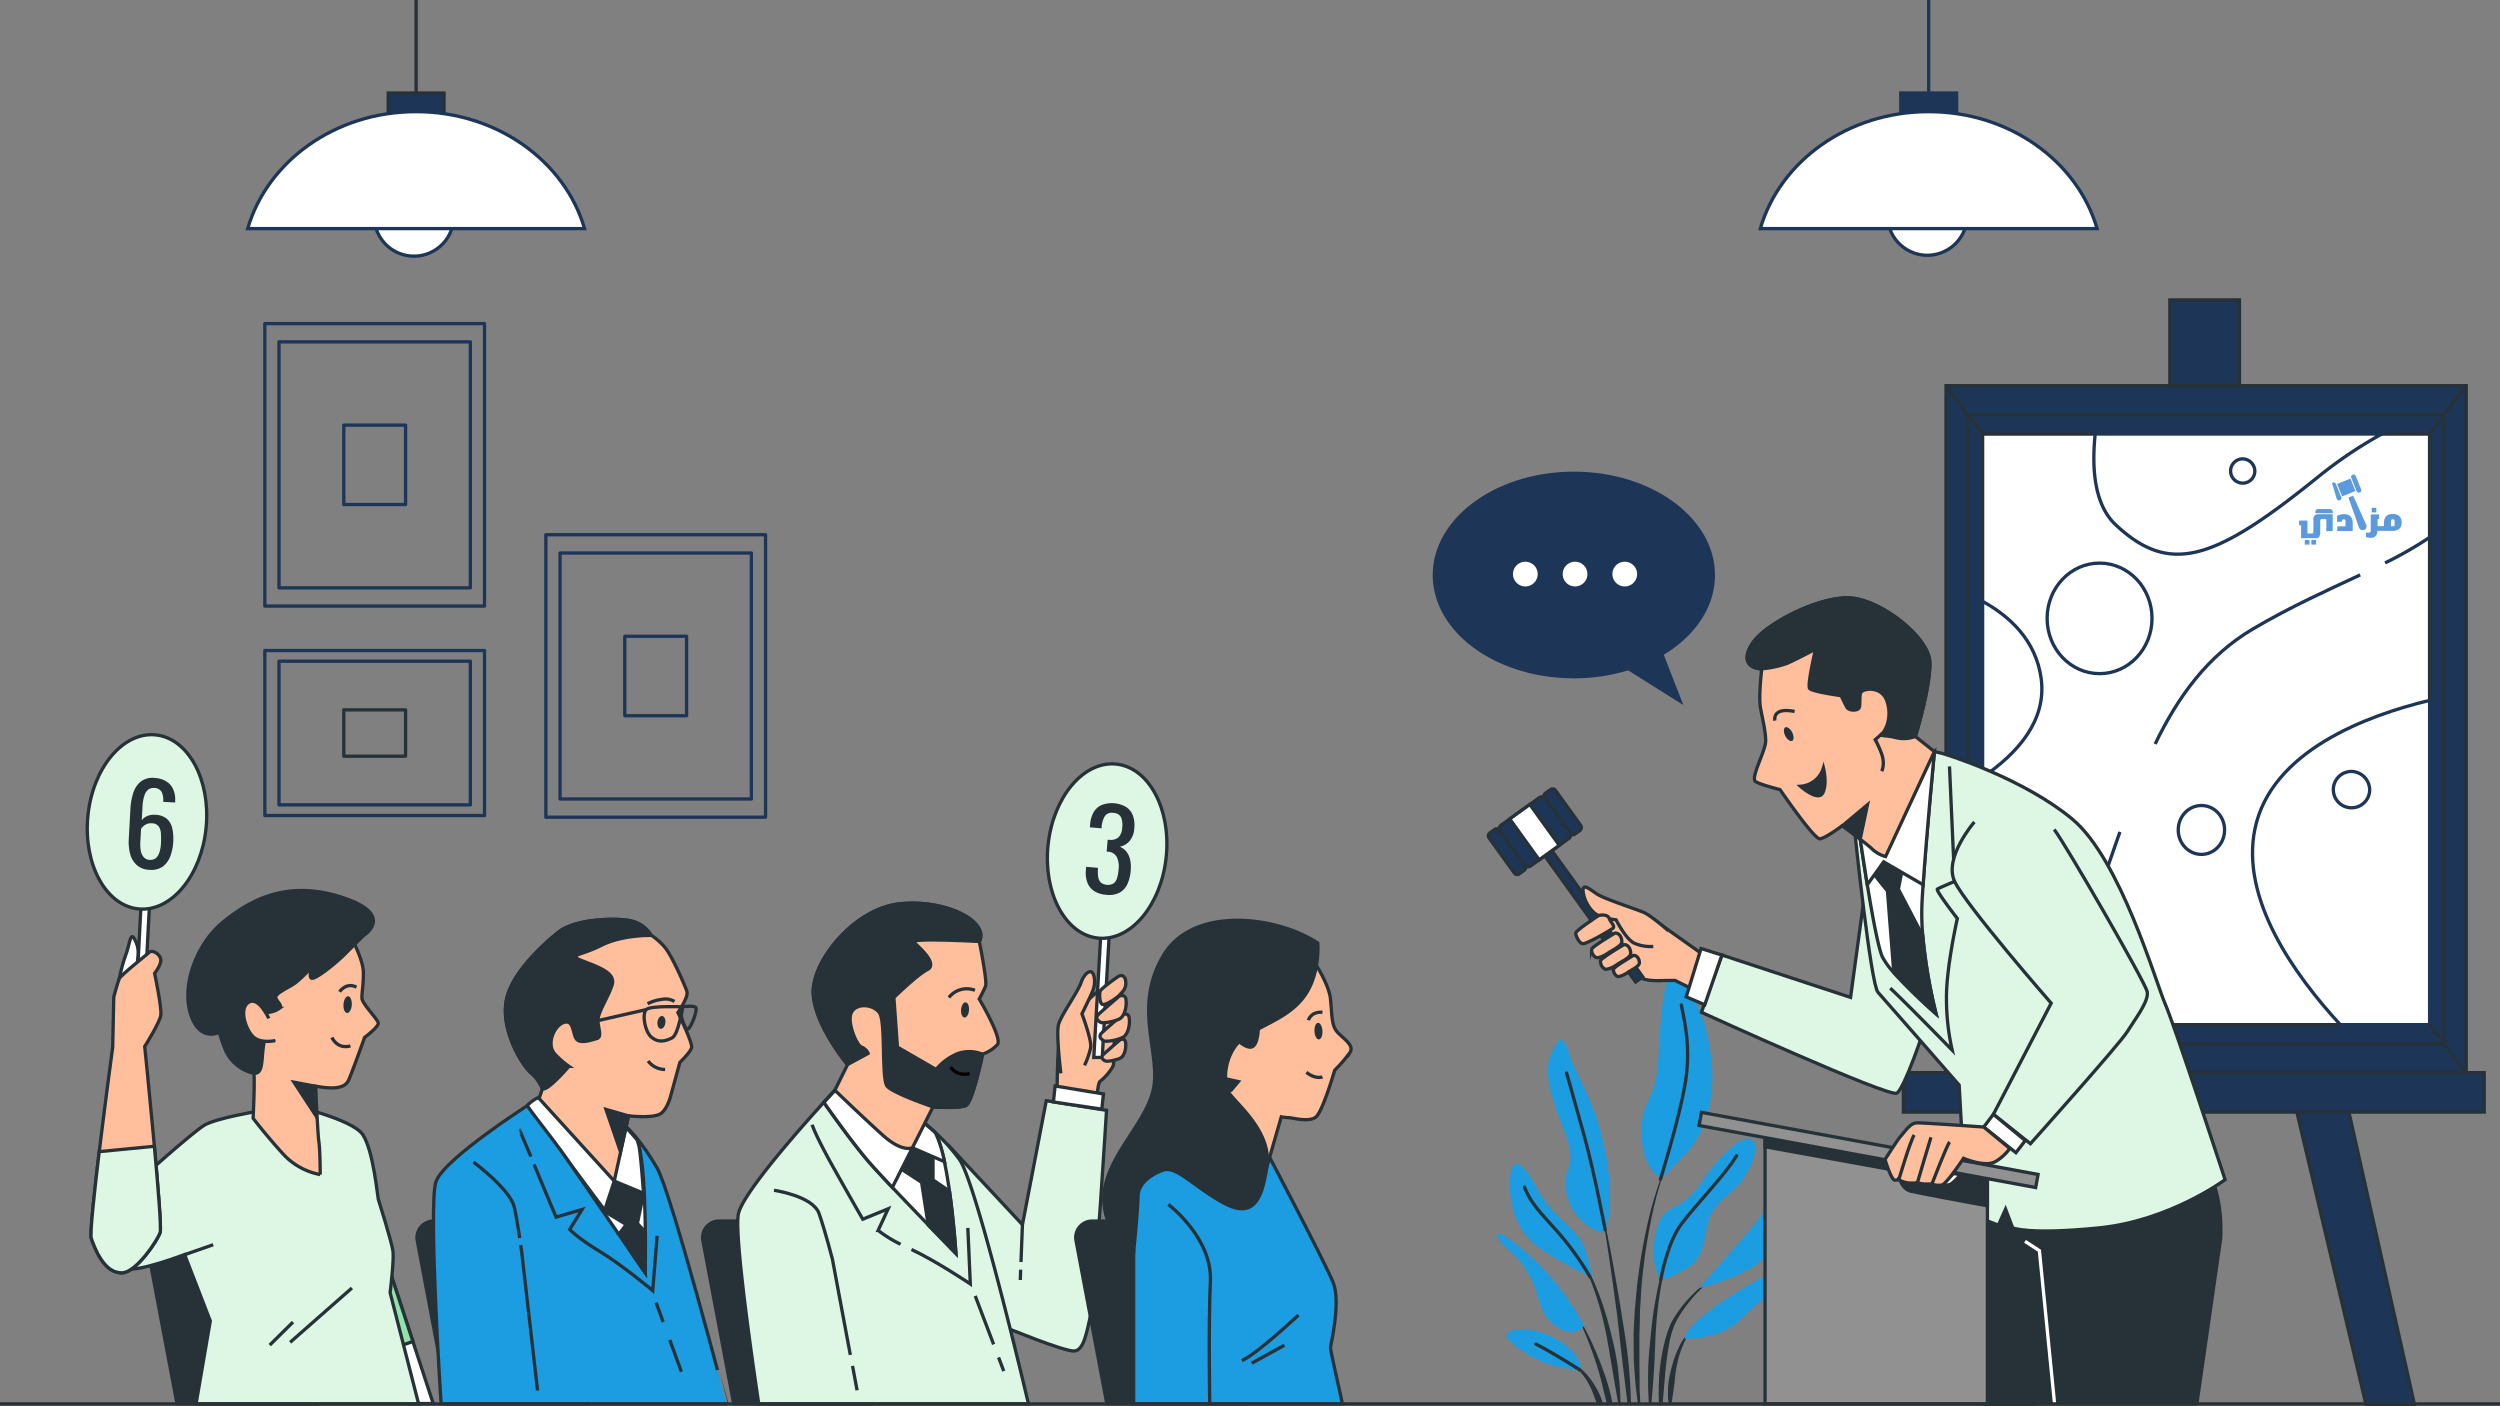 <svg xmlns="http://www.w3.org/2000/svg" viewBox="0 0 750.8 422.34"><rect x="0" y="0" width="750.8" height="422.34" fill="#808080" stroke="none"/><defs><style>.cls-1,.cls-12,.cls-9{fill:#1d3557;}.cls-1,.cls-14,.cls-15,.cls-16,.cls-17,.cls-18,.cls-2,.cls-21,.cls-4,.cls-5,.cls-7{stroke:#263238;}.cls-1,.cls-14,.cls-15,.cls-16,.cls-17,.cls-18,.cls-19,.cls-2,.cls-20,.cls-21,.cls-3,.cls-4,.cls-5,.cls-8,.cls-9{stroke-miterlimit:10;}.cls-13,.cls-2,.cls-3{fill:#fff;}.cls-3,.cls-6,.cls-8,.cls-9{stroke:#1d3557;}.cls-19,.cls-20,.cls-4,.cls-6,.cls-7,.cls-8{fill:none;}.cls-5{fill:#d4d4d4;}.cls-6,.cls-7{stroke-linecap:round;stroke-linejoin:round;}.cls-10,.cls-14{fill:#263238;}.cls-11,.cls-18{fill:#1c9ce1;}.cls-15{fill:#92e3a9;}.cls-16{fill:#def7e5;}.cls-17{fill:#ffbf9d;}.cls-19{stroke:#000;}.cls-20{stroke:#fff;}.cls-21{fill:#919191;}.cls-22{fill:#5b9add;}</style></defs><g id="Line"><rect class="cls-1" x="584.43" y="115.83" width="156.22" height="206.42"/><rect class="cls-1" x="591.04" y="124.57" width="142.99" height="188.94"/><rect class="cls-2" x="595.42" y="130.36" width="134.23" height="177.37"/><path class="cls-3" d="M633,289.13c-3.37,9.59-6.6,19.28-10.35,28.46C612.52,342.34,600,346.47,594.49,347a10.77,10.77,0,0,1-2.73,0" transform="translate(3.66 -39.29)"/><path class="cls-3" d="M705.15,211.94c-9.85,4.63-20.88,9.54-32.24,16.25-13.66,8.07-22.52,20.42-29.34,34.54" transform="translate(3.66 -39.29)"/><path class="cls-3" d="M726,200.67a111.67,111.67,0,0,1-13.37,7.67" transform="translate(3.66 -39.29)"/><path class="cls-3" d="M625.57,169.64c-1.13,10.8-.12,21.37,6.15,27.25,16.35,15.33,29.68,10.86,61.17-14.68a131.52,131.52,0,0,1,18.73-12.57Z" transform="translate(3.66 -39.29)"/><path class="cls-3" d="M591.76,219.9c8.17,4.49,15.94,11.66,17.56,23,1.81,12.78-7.12,22.68-17.56,29.78Z" transform="translate(3.66 -39.29)"/><path class="cls-3" d="M726,249.63c-18.65,4.47-47.6,15.1-52.46,38.59-4.4,21.21,12,44,25.63,58.8H726Z" transform="translate(3.66 -39.29)"/><ellipse class="cls-3" cx="630.54" cy="185.71" rx="15.75" ry="16.6"/><ellipse class="cls-3" cx="661.13" cy="249.25" rx="6.96" ry="7.34"/><path class="cls-3" d="M708,276.72a5.46,5.46,0,1,1-5.45-5.75A5.6,5.6,0,0,1,708,276.72Z" transform="translate(3.66 -39.29)"/><ellipse class="cls-2" cx="610.86" cy="262.02" rx="3.94" ry="4.15"/><path class="cls-3" d="M673.51,180.93a3.64,3.64,0,1,1-3.63-3.83A3.73,3.73,0,0,1,673.51,180.93Z" transform="translate(3.66 -39.29)"/><line class="cls-4" x1="584.43" y1="115.83" x2="595.42" y2="130.36"/><line class="cls-4" x1="740.64" y1="115.83" x2="729.65" y2="130.36"/><line class="cls-4" x1="729.65" y1="307.73" x2="740.64" y2="322.26"/><line class="cls-4" x1="584.43" y1="322.26" x2="595.42" y2="307.73"/><polygon class="cls-5" points="610.97 421.84 632.36 331.28 616.82 330.74 596.41 421.84 610.97 421.84"/><polygon class="cls-1" points="725.11 421.84 704.7 330.74 689.16 331.28 710.56 421.84 725.11 421.84"/><rect class="cls-1" x="571.63" y="322.14" width="174.43" height="11.84"/><rect class="cls-1" x="651.65" y="90.07" width="20.9" height="25.72"/><rect class="cls-6" x="79.53" y="97.19" width="65.98" height="84.83"/><rect class="cls-6" x="83.79" y="102.67" width="57.46" height="73.87"/><rect class="cls-6" x="103.25" y="127.68" width="18.55" height="23.85"/><rect class="cls-6" x="163.93" y="160.6" width="65.98" height="84.83"/><rect class="cls-6" x="168.19" y="166.08" width="57.46" height="73.87"/><rect class="cls-6" x="187.64" y="191.09" width="18.55" height="23.85"/><rect class="cls-6" x="79.53" y="195.37" width="65.98" height="49.55"/><rect class="cls-6" x="83.79" y="198.57" width="57.46" height="43.15"/><rect class="cls-7" x="103.25" y="213.18" width="18.55" height="13.93"/><line class="cls-8" x1="579.22" y1="33.53" x2="579.22"/><rect class="cls-9" x="570.84" y="27.94" width="16.76" height="7.98"/><circle class="cls-3" cx="575.16" cy="103.95" r="11.97" transform="translate(-4.29 104.61) rotate(-14.16)"/><path class="cls-3" d="M626.14,107.94c-5.89-20.21-26.3-35.12-50.58-35.12S530.86,87.73,525,107.94Z" transform="translate(3.66 -39.29)"/><line class="cls-4" x1="124.97" y1="33.53" x2="124.97"/><rect class="cls-1" x="116.59" y="27.94" width="16.76" height="7.98"/><circle class="cls-3" cx="120.91" cy="103.95" r="11.97" transform="matrix(0.82, -0.57, 0.57, 0.82, -34.07, 48.66)"/><path class="cls-3" d="M171.89,107.94c-5.88-20.21-26.3-35.12-50.58-35.12s-44.7,14.91-50.58,35.12Z" transform="translate(3.66 -39.29)"/><path class="cls-10" d="M487,447.63c0,.81.1,1.62.15,2.44.12,1.62.22,3.24.37,4.86.19,2,.46,4,.74,6h.65c0-.4,0-.8,0-1.2-.05-1.61-.19-3.22-.17-4.84s0-3.23-.05-4.85l0-2.41,0-2.42,0-4.84.13-4.83.05-2.42c0-.81.09-1.61.13-2.42l.3-4.83A171.92,171.92,0,0,1,492,406.68,111.51,111.51,0,0,1,497.25,388h0a.07.07,0,0,0,0-.1.08.08,0,0,0-.11,0,112.26,112.26,0,0,0-5.92,18.53,173.29,173.29,0,0,0-3.26,19.22l-.46,4.86c-.07.81-.16,1.62-.22,2.43l-.13,2.43c-.07,1.63-.17,3.25-.22,4.88l.05,4.88Z" transform="translate(3.66 -39.29)"/><path class="cls-10" d="M492.26,460.9c.33-3.31.56-6.62.79-9.93.3-4.22.34-8.46.62-12.68a111,111,0,0,1,1.51-12.58,114.19,114.19,0,0,1,2.76-12.39.09.09,0,0,0-.05-.11.1.1,0,0,0-.11.06,112.41,112.41,0,0,0-5.47,24.9c-.43,4.23-.91,8.47-1,12.73-.06,3.33,0,6.67.22,10Z" transform="translate(3.66 -39.29)"/><path class="cls-10" d="M495.65,460.9l.61-7a107,107,0,0,1,1.56-12.15c.11-.5.25-1,.38-1.47a13.69,13.69,0,0,1,.43-1.46l.5-1.42.65-1.35a36.72,36.72,0,0,1,3.35-5.1,42.62,42.62,0,0,1,8.81-8.57h0a.08.08,0,0,0-.09-.14,43,43,0,0,0-9.38,8.17,37.85,37.85,0,0,0-3.66,5.1l-.76,1.42-.59,1.48a13.24,13.24,0,0,0-.51,1.5c-.15.5-.32,1-.46,1.51a60.48,60.48,0,0,0-1.94,12.36c-.09,2.4-.09,4.79,0,7.17Z" transform="translate(3.66 -39.29)"/><path class="cls-10" d="M497.49,460.9h.83c.08-.48.16-1,.22-1.44.17-1.09.34-2.16.47-3.24s.3-2.15.39-3.23.22-2.16.46-3.22a28.67,28.67,0,0,1,1.83-6.22,13.72,13.72,0,0,1,3.58-5.35h0a.09.09,0,0,0,0-.11.08.08,0,0,0-.12,0,13.57,13.57,0,0,0-4.26,5.12,29.66,29.66,0,0,0-2.39,6.28c-.17.54-.3,1.08-.42,1.63l-.39,1.64a28.57,28.57,0,0,0-.41,3.33c0,1.12-.05,2.23,0,3.35C497.38,459.91,497.43,460.41,497.49,460.9Z" transform="translate(3.66 -39.29)"/><path class="cls-10" d="M482,434.29c.66,5.43,1.19,10.88,1.87,16.3l1.26,10.31h1c0-.75,0-1.51-.05-2.27-.05-2.75-.29-5.48-.49-8.22-.47-5.48-1.37-10.9-2.22-16.31s-1.8-10.82-2.79-16.21-2.1-10.76-3.26-16.11a.09.09,0,0,0-.17,0c.94,5.4,1.79,10.81,2.59,16.22S481.26,428.86,482,434.29Z" transform="translate(3.66 -39.29)"/><path class="cls-10" d="M472,419.4c.48,1,1,1.93,1.39,2.94l.64,1.49.57,1.52a88.34,88.34,0,0,1,3.65,12.45c.5,2.11.83,4.25,1.24,6.38l.51,3.2c.19,1.07.41,2.13.56,3.2.35,2.14.74,4.28,1.11,6.42.2,1.3.44,2.6.68,3.9H483c0-1.34-.06-2.69-.13-4-.13-2.18-.39-4.35-.62-6.53s-.69-4.32-1.1-6.47l-.77-3.2c-.25-1.06-.49-2.13-.8-3.18A89.72,89.72,0,0,0,475.37,425l-.65-1.51-.73-1.47c-.47-1-1-1.94-1.56-2.89a24,24,0,0,0-3.95-5.24.08.08,0,0,0-.12.12h0A23.72,23.72,0,0,1,472,419.4Z" transform="translate(3.66 -39.29)"/><path class="cls-10" d="M476.41,451c.85,2.89,1.46,5.82,2.23,8.72.11.38.21.77.31,1.15h1.62c-.08-.51-.16-1-.26-1.53a56.88,56.88,0,0,0-2.61-8.76c-1-2.87-2.18-5.69-3.46-8.44a75.29,75.29,0,0,0-4.36-8,.1.1,0,0,0-.12,0,.09.09,0,0,0,0,.12,73.39,73.39,0,0,1,3.72,8.24C474.56,445.31,475.57,448.15,476.41,451Z" transform="translate(3.66 -39.29)"/><path class="cls-10" d="M466.79,448.1a12.63,12.63,0,0,1,4.2,3.26,20,20,0,0,1,2.92,4.43c.83,1.57,1.26,3.31,2,4.93a1.34,1.34,0,0,0,.07.18h1.71c-.05-.24-.1-.48-.16-.73a20,20,0,0,0-2.41-5.05,21.12,21.12,0,0,0-3.51-4.36,16.48,16.48,0,0,0-2.23-1.68,9,9,0,0,0-2.53-1.14.1.1,0,0,0-.1,0,.09.09,0,0,0,0,.12Z" transform="translate(3.66 -39.29)"/><path class="cls-11" d="M477.85,409.61a15.57,15.57,0,0,1-11-11.73c-2.07-9.66,4.6-5.52-1.38-20.69s-4.6-18.63-2.53-23,3.22-3,5.06,2.76,8.51,14.72,11,31.51S477.85,409.61,477.85,409.61Z" transform="translate(3.66 -39.29)"/><path class="cls-11" d="M495.56,393.28s-6-2.07-6.21-13.33,4.37-9,5.06-23S496,333,498.55,332.8s9.2,6.9,11.5,22.54-3,26-7.59,30.59S495.56,393.28,495.56,393.28Z" transform="translate(3.66 -39.29)"/><path class="cls-11" d="M474.64,423.18s-1.38-8.28-4.14-12.19-8.74-7.36-12.65-14.95-8.28-11.26-8.05-.46,5.06,16.33,11,20S474.64,423.18,474.64,423.18Z" transform="translate(3.66 -39.29)"/><path class="cls-11" d="M472.11,437.44s-5.52-10.58-13.57-18.4-14.49-11.73-12.19-7.82,5.06,3.68,9,10.58,2.76,12,8.28,15.87S472.11,437.44,472.11,437.44Z" transform="translate(3.66 -39.29)"/><path class="cls-11" d="M471.42,451c-.23-.69-.46-5.75-8.28-9.89s-15.18-2.53-14.26-.46,5.75,5.52,10.58,7.59S471.42,451,471.42,451Z" transform="translate(3.66 -39.29)"/><path class="cls-11" d="M495.1,423.64s-3.45-4.37-1.61-13.57,6-6.9,10.58-11.73,3.68-5.52,8.28-10.57,8.74-7.82,10.58-5.75-.92,8.5-3.68,12.18-7.13,5.52-9.2,10.12-1.15,12-6.44,15.41S495.1,423.64,495.1,423.64Z" transform="translate(3.66 -39.29)"/><path class="cls-11" d="M506.6,426.17s8.28-9.43,14.26-16.33,8.28-12.19,8.51-7.59,2.07,8.28-2.76,14.26S506.6,426.17,506.6,426.17Z" transform="translate(3.66 -39.29)"/><path class="cls-11" d="M502.23,441.35s-.23-3.68,12.88-12.19,18.63-10.12,17.25-6.67-7.13,6.9-13.34,13.11S502.23,441.35,502.23,441.35Z" transform="translate(3.66 -39.29)"/><path class="cls-7" d="M478.4,408.63s-3.07-16.5-6.29-28.22-5.29-18.86-5.29-18.86" transform="translate(3.66 -39.29)"/><path class="cls-7" d="M495,393.46s5.59-17.88,7.43-28.69-.23-18.86-1.15-23.69" transform="translate(3.66 -39.29)"/><path class="cls-7" d="M473.91,422.84a86.31,86.31,0,0,0-8.47-12.08c-5.06-6-9-9.2-11.27-14.95" transform="translate(3.66 -39.29)"/><path class="cls-7" d="M495.1,423.64s1.84-11,6.21-16.79,13.11-14.72,16.56-20.47" transform="translate(3.66 -39.29)"/><path class="cls-7" d="M470.88,450.76s-7.74-5-13.26-7.8" transform="translate(3.66 -39.29)"/><path class="cls-12" d="M511.38,212c0-17.15-19-31.06-42.38-31.06S426.62,194.87,426.62,212s19,31,42.38,31a55.83,55.83,0,0,0,16.32-2.39l16.56,10.43L496,235.93C505.41,230.23,511.38,221.64,511.38,212Z" transform="translate(3.66 -39.29)"/><path class="cls-13" d="M458.14,211.7a3.71,3.71,0,1,0-3.71,3.71A3.71,3.71,0,0,0,458.14,211.7Z" transform="translate(3.66 -39.29)"/><path class="cls-13" d="M473.07,211.7a3.71,3.71,0,1,0-3.71,3.71A3.71,3.71,0,0,0,473.07,211.7Z" transform="translate(3.66 -39.29)"/><path class="cls-13" d="M488,211.7a3.71,3.71,0,1,0-3.71,3.71A3.71,3.71,0,0,0,488,211.7Z" transform="translate(3.66 -39.29)"/><path class="cls-14" d="M76.67,406H45.1a4.94,4.94,0,0,0-4.85,5.86l9.26,49H91.14L81.53,410A4.94,4.94,0,0,0,76.67,406Z" transform="translate(3.66 -39.29)"/><polygon class="cls-2" points="116.86 381.09 130.1 421.5 122.68 421.5 114.44 390.44 116.86 381.09"/><polygon class="cls-15" points="116.86 381.09 114.44 390.44 118.24 404.76 118.7 404.71 124 402.87 116.86 381.09"/><path class="cls-16" d="M73.56,373.05s-12.24,2.06-15.77,4.12-19.65,16.55-19.65,16.55-11.39,11.29-13,14.95,6.25,10.7,9.64,11.62,17-4.23,17-4.23L59.49,436,55.22,460.9h66.84l-8.56-33.4s1.19-9.61.87-12.35-4.24-15.1-4.44-15.79-1.45-14.49-4.63-19.3S83,371,83,371Z" transform="translate(3.66 -39.29)"/><line class="cls-4" x1="55.53" y1="376.78" x2="64.03" y2="373.81"/><line class="cls-4" x1="105.69" y1="386.81" x2="87.13" y2="403.13"/><line class="cls-4" x1="88" y1="397.05" x2="81" y2="403.96"/><path class="cls-2" d="M32.17,333.21a50.12,50.12,0,0,1,2-7.32c1-2.51,1.25-6.4,2.32-5a8.61,8.61,0,0,1,1.3,5.72,38.26,38.26,0,0,1-1,5.72Z" transform="translate(3.66 -39.29)"/><polygon class="cls-2" points="42.97 308.8 40.42 308.8 42.41 270.68 44.95 270.68 42.97 308.8"/><ellipse class="cls-16" cx="40.48" cy="286.12" rx="26.26" ry="17.84" transform="translate(-244.55 259.45) rotate(-84.45)"/><path class="cls-10" d="M41.17,300.51a5.9,5.9,0,0,1-3.73-1.4,6.75,6.75,0,0,1-2-3.32,14.09,14.09,0,0,1-.43-4.53l.5-9.11a18.23,18.23,0,0,1,.87-4.78A7,7,0,0,1,38.65,274a5.7,5.7,0,0,1,4.06-1.08,7.51,7.51,0,0,1,3.51,1,5.31,5.31,0,0,1,2.11,2.36,7.73,7.73,0,0,1,.62,3.62,1.28,1.28,0,0,0,0,.18,1.61,1.61,0,0,1,0,.22l-3.6-.2a5.8,5.8,0,0,0-.47-3,2.61,2.61,0,0,0-2.34-1.17,2.47,2.47,0,0,0-1.71.53,3.73,3.73,0,0,0-1.15,1.83,12.79,12.79,0,0,0-.54,3.25l-.23,4.1a3.9,3.9,0,0,1,1.6-1.26,5.17,5.17,0,0,1,2.45-.39,5.66,5.66,0,0,1,3.45,1.17,5.2,5.2,0,0,1,1.65,2.82,14.16,14.16,0,0,1,.3,4.15,14,14,0,0,1-.91,4.4,6.76,6.76,0,0,1-2.31,3.07A6.11,6.11,0,0,1,41.17,300.51Zm.17-3a2.53,2.53,0,0,0,1.91-.58,4,4,0,0,0,1-1.77,10.27,10.27,0,0,0,.42-2.45,27.15,27.15,0,0,0,0-3,4.2,4.2,0,0,0-.67-2.23,2.59,2.59,0,0,0-2.12-.94,3.14,3.14,0,0,0-1.35.19,3.84,3.84,0,0,0-1.82,1.47l-.23,4a11.1,11.1,0,0,0,.14,2.55,4,4,0,0,0,.85,1.91A2.49,2.49,0,0,0,41.34,297.54Z" transform="translate(3.66 -39.29)"/><path class="cls-17" d="M39.8,353.57s5.46,53.31,4.64,55.82-7.19,11.95-11.35,12.15c-5.55.28-8.33-7.57-9.33-10.31s6.42-57.43,6.42-57.43l.33-15.1s1.14-4.34,1.66-5.49,8.38-7.32,9.11-8,2.95.45,3.32,2.06-1.83,4.34-1.83,4.34,2.21,10.3,1.86,12.58S39.8,353.57,39.8,353.57Z" transform="translate(3.66 -39.29)"/><path class="cls-16" d="M42.7,383.54l-16.56,1.61C24.6,397.9,23.3,410,23.76,411.23c1,2.74,3.78,10.59,9.33,10.31,4.16-.2,10.53-9.63,11.35-12.15C44.82,408.23,43.85,396.16,42.7,383.54Z" transform="translate(3.66 -39.29)"/><path class="cls-17" d="M101.68,320.67s3.77,6.63,3.79,10.75-.55,6.17-.41,7.78,4.71,6.17,4.88,7.32-4.11,4.34-4.11,4.34-3.49,9.84-4.79,12.81-5.85,2.52-9.93,1.83c0,0,.63,14.19,1,16.71s.4,9.83.4,9.83a20.18,20.18,0,0,1-11.55-6.63c-5.41-6-8.61-10.3-8.61-10.3s.54-10.52.24-13.49-6.5-15.79-10-19,1.93-15.1,12.63-22.88S101.68,320.67,101.68,320.67Z" transform="translate(3.66 -39.29)"/><polygon class="cls-14" points="94.77 326.22 88.28 325.01 94.75 334.9 94.77 326.22"/><path class="cls-14" d="M105.59,320.21s-1.92,1.83-5.3,5.26-9.58,8.24-10.46,7.55.42-3.66.42-3.66a42.33,42.33,0,0,1-5.07,5c-2.14,1.6-6.34,3.2-6,4.58s2.17,2.28,1,3.2a6.5,6.5,0,0,1-4.64,1.14c-1.59-.22-2.74,4.35-1.87,5.27s2.47.91,1.81,4.8,0,8.69-3,8.24A12.19,12.19,0,0,1,64.2,355a45.14,45.14,0,0,1-2-5.72s-5.88,3.2-8.63-5.49,1.79-21.27,10.14-27.91,19.18-12.35,35.38-7.09S105.59,320.21,105.59,320.21Z" transform="translate(3.66 -39.29)"/><path class="cls-10" d="M102,341c-.07,1.39-.69,2.51-1.39,2.51s-1.2-1.12-1.12-2.51.69-2.52,1.38-2.52S102.06,339.64,102,341Z" transform="translate(3.66 -39.29)"/><path class="cls-4" d="M101.58,353.38s-3.51,1.37-5.59-2.52" transform="translate(3.66 -39.29)"/><path class="cls-4" d="M98.31,337.14s2-3,5.1-1.38" transform="translate(3.66 -39.29)"/><path class="cls-17" d="M77.07,345.14s-3.07-6.86-6.16-4.8-.47,9.15,2,10.75,6.14.69,6.14.69" transform="translate(3.66 -39.29)"/><path class="cls-14" d="M158.07,406H126.51a5,5,0,0,0-4.86,5.86l9.26,49h41.63L162.93,410A4.94,4.94,0,0,0,158.07,406Z" transform="translate(3.66 -39.29)"/><path class="cls-18" d="M159.19,368.44s-29.65,18.48-31.95,25.83,1.57,66.63,1.57,66.63h85.7S197.83,397.08,193.64,390s-8.37-12.56-13.76-15.82S159.19,368.44,159.19,368.44Z" transform="translate(3.66 -39.29)"/><path class="cls-4" d="M156.73,389c4.29,10.37,6.62,15.81,6.62,15.81l7.8-2.29-3.72,6s2.38,2.6,9,6.58,15.93,11.78,15.93,11.78l1.34-16.45" transform="translate(3.66 -39.29)"/><path class="cls-4" d="M152.32,378.62s.1,0,3.45,8" transform="translate(3.66 -39.29)"/><line class="cls-4" x1="201.14" y1="402.41" x2="204.64" y2="411.96"/><line class="cls-4" x1="197.05" y1="391.21" x2="199.18" y2="397.05"/><path class="cls-4" d="M152.73,413.2c.2,1.44.32,2.38.32,2.38l4.73,41.32" transform="translate(3.66 -39.29)"/><path class="cls-4" d="M138.56,388.3s11.07,8.23,12.24,13.55c.61,2.79,1.2,6.42,1.62,9.25" transform="translate(3.66 -39.29)"/><path class="cls-2" d="M159.19,368.44s-1.29,1.36-3.31,3.57c2,3,7.51,10.62,11.42,16.34,4.7,6.86,22.8,33.17,22.8,33.17s.65-28.7-1.9-38.19c-.15-.58-.33-1.15-.52-1.7-2.48-2.91-4.87-5.64-7.8-7.42C174.49,370.94,159.19,368.44,159.19,368.44Z" transform="translate(3.66 -39.29)"/><path class="cls-14" d="M189.87,409l-2.11-2.3,1.86-9L180.81,394,178,403.18l6.41,3.86-2,2.64a137.85,137.85,0,0,0,7.73,11.84S190,418.26,189.87,409Z" transform="translate(3.66 -39.29)"/><path class="cls-2" d="M189.62,397.66c-.24-2.72-.92-12.47-1.42-14.33-.15-.58-.33-1.15-.52-1.7-2.48-2.91-4.87-5.64-7.8-7.42-5.39-3.27-20.69-5.77-20.69-5.77a10.67,10.67,0,0,0-4.51,2.88c2,3,8.71,11.31,12.62,17,1.24,1.81,8.2,11.14,10.65,14.41l2.86-8.74Z" transform="translate(3.66 -39.29)"/><path class="cls-17" d="M164,319.32s-12.24,9.4-15.15,18.74,4.08,20.84,6.84,23.28a12.51,12.51,0,0,1,3.56,4.89l-1,2.95L180.81,394l4.28-19.61s7.78.94,9.87-.8,2.86-5.41,3.2-6.64,2.36-8.61,2.36-8.61,3.17-3,3.52-4.44-4.11-10.52-4.11-10.52,3.29-4.69,2.69-6.4-4.57-11-6.84-13.46a19.87,19.87,0,0,0-3.92-3.41,9.28,9.28,0,0,0-5.57-4.14C182.21,314.79,168.93,315.12,164,319.32Z" transform="translate(3.66 -39.29)"/><path class="cls-14" d="M186.29,316c-4.08-1.2-17.36-.87-22.33,3.33,0,0-12.24,9.4-15.15,18.74s4.08,20.84,6.84,23.28a12.51,12.51,0,0,1,3.56,4.89c1.4,1,8-6.71,8-6.71a26.81,26.81,0,0,1-4.22-3.67c-2.63-2.83-.38-8.49,2.64-9.49s2.65,3.12,3.74,4.83,4.38.47,6.14,0,.47-2.94.41-5.4,3-6.89,4.22-10.58-3.76-5.37-8.77-7.31-.87-1.46,5.51-4.69,14.94-3,14.94-3A9.28,9.28,0,0,0,186.29,316Z" transform="translate(3.66 -39.29)"/><path class="cls-4" d="M201.28,341.67s-9.53-.43-10.85.8-.5,6.63,1.58,8.34,4.08,1.2,6.12.21S201.28,341.67,201.28,341.67Z" transform="translate(3.66 -39.29)"/><path class="cls-4" d="M201.28,341.67s3.08-.47,3.93.08-1.36,6.28-2.28,6.62-2-3.91-2-3.91Z" transform="translate(3.66 -39.29)"/><line class="cls-4" x1="194.09" y1="303.19" x2="171.49" y2="308.35"/><path class="cls-4" d="M198.9,340.05a5.25,5.25,0,0,0-3.81-.62,12.56,12.56,0,0,0-4.27,1.31" transform="translate(3.66 -39.29)"/><path class="cls-4" d="M196.08,360.47a6.35,6.35,0,0,1-5.1-2.54" transform="translate(3.66 -39.29)"/><path class="cls-10" d="M196.18,346.33c-.08,1.07-.68,1.93-1.35,1.94s-1.14-.86-1.06-1.92.69-1.93,1.35-1.94S196.26,345.27,196.18,346.33Z" transform="translate(3.66 -39.29)"/><polygon class="cls-14" points="188.75 335.13 181.99 333.18 186.34 345.87 188.75 335.13"/><path class="cls-14" d="M243.85,406H212.29a4.94,4.94,0,0,0-4.86,5.86l9.26,49h41.63L248.71,410A4.94,4.94,0,0,0,243.85,406Z" transform="translate(3.66 -39.29)"/><path class="cls-17" d="M313.82,366.73s0-14.41,1.1-17.37,9.5-11.22,10.85-12.05,4.18-.83,4.55,1.06,1.13,19.62.21,21.27a16,16,0,0,1-3.79,4.38c-.61.23-1,4.84-1,4.84Z" transform="translate(3.66 -39.29)"/><polygon class="cls-2" points="331.03 317.57 328.49 317.57 330.65 279.46 333.19 279.46 331.03 317.57"/><ellipse class="cls-16" cx="328.83" cy="294.9" rx="26.27" ry="17.83" transform="translate(4.68 551.63) rotate(-83.97)"/><path class="cls-10" d="M328.47,308a7.41,7.41,0,0,1-3.6-1.15,5.27,5.27,0,0,1-2-2.58,8.56,8.56,0,0,1-.41-3.76l.07-.9,3.53.3c0,.09,0,.18,0,.28l0,.32a10.26,10.26,0,0,0,.1,2.19,3,3,0,0,0,.77,1.61,3.47,3.47,0,0,0,3.85.28,3.22,3.22,0,0,0,1.05-1.67,12.75,12.75,0,0,0,.45-2.58,6.87,6.87,0,0,0-.48-3.55,3.19,3.19,0,0,0-2.62-1.72l-.25,0-.25,0,.31-3.57.23,0,.24,0a3.69,3.69,0,0,0,2.81-.76,4.62,4.62,0,0,0,1.1-3,6,6,0,0,0-.36-3,2.57,2.57,0,0,0-2.36-1.31,2.43,2.43,0,0,0-2.53,1,7.73,7.73,0,0,0-.94,3.05l0,.29,0,.28-3.53-.3.08-.9a8.72,8.72,0,0,1,1.05-3.64,5.26,5.26,0,0,1,2.42-2.17,8.61,8.61,0,0,1,7.38.63,5.29,5.29,0,0,1,2,2.57,8.58,8.58,0,0,1,.41,3.78,6.5,6.5,0,0,1-1.38,3.8,5.19,5.19,0,0,1-3,1.76,4.73,4.73,0,0,1,2,1.44,6.2,6.2,0,0,1,1.12,2.4,10.27,10.27,0,0,1,.19,3.25,12,12,0,0,1-1,4.13,5.52,5.52,0,0,1-2.37,2.58A6.82,6.82,0,0,1,328.47,308Z" transform="translate(3.66 -39.29)"/><path class="cls-17" d="M314.94,361.65s-1.46-11.81-.71-14.65,5.75-9.69,6.74-12.53,2.71-4,3.47-3,.87,3.43.05,5.44-3.22,6.85-3.22,6.85,3,7.92,2.61,10.16a24.43,24.43,0,0,1-1.84,5.32" transform="translate(3.66 -39.29)"/><path class="cls-17" d="M331.94,332.7s-4.92,3.43-5.2,4.26-.22,3.89.83,4,4.36-1.89,5.76-3.66a4,4,0,0,0,.84-4.25C333.74,332.23,333,332,331.94,332.7Z" transform="translate(3.66 -39.29)"/><path class="cls-17" d="M332.72,351.57s1.48-.77,1.67.86-.31,3.91-1.5,4.58-4.18,1.24-4.73.86-1.47-.95-.36-2S332.72,351.57,332.72,351.57Z" transform="translate(3.66 -39.29)"/><path class="cls-17" d="M333.42,344.05s1.83-.95,2.07,1.06-.39,4.84-1.86,5.67-5.17,1.54-5.85,1.06-1.82-1.18-.45-2.48S333.42,344.05,333.42,344.05Z" transform="translate(3.66 -39.29)"/><path class="cls-17" d="M332.44,338.49s1.83-.94,2.07,1.07-.4,4.84-1.86,5.67-5.17,1.53-5.85,1.06-1.83-1.18-.45-2.48S332.44,338.49,332.44,338.49Z" transform="translate(3.66 -39.29)"/><path class="cls-16" d="M282.11,384.27l21.29,22.82,7.16-37.24,18.09,2.89s-3.38,55.49-4.66,61-2.07,11.05-5,11.29-21-7.21-21-7.21Z" transform="translate(3.66 -39.29)"/><line class="cls-4" x1="306.53" y1="381.3" x2="306.41" y2="384.41"/><line class="cls-4" x1="307.06" y1="367.8" x2="306.62" y2="379.01"/><polygon class="cls-2" points="316.36 330.94 316.87 326.14 331.39 328.54 330.89 333.11 316.36 330.94"/><path class="cls-16" d="M247.07,366.73s-27.62,29.55-29,37.24,6.14,56.93,6.14,56.93h81s-15.67-66.78-20.81-73.51a56.75,56.75,0,0,0-16-14.65C262.78,369.37,247.07,366.73,247.07,366.73Z" transform="translate(3.66 -39.29)"/><path class="cls-4" d="M270.07,414.54c7.25,3.36,17.67,10.33,17.67,10.33L287,408.05" transform="translate(3.66 -39.29)"/><path class="cls-4" d="M240.24,377.06s.8,2.88,6.47,13,8.74,15.38,8.74,15.38l7.62-3.12-3,6.48a37.39,37.39,0,0,0,6.72,4.16" transform="translate(3.66 -39.29)"/><line class="cls-4" x1="299.89" y1="407.66" x2="301.45" y2="411.77"/><line class="cls-4" x1="292.88" y1="389.19" x2="298.41" y2="403.75"/><line class="cls-4" x1="256.03" y1="410.2" x2="257.4" y2="417.53"/><path class="cls-4" d="M228.79,396.76s11.68,1.68,13.54,7,4,13.69,4,13.69l5.38,28.75" transform="translate(3.66 -39.29)"/><path class="cls-2" d="M247.07,366.73s-1.29,1.38-3.32,3.61c2.14,3.05,8.93,12.61,13.63,18,5.63,6.49,26.07,27.39,26.07,27.39s-1.69-25.23-5.49-34.6c-.23-.57-.48-1.13-.74-1.66a52.38,52.38,0,0,0-8.87-6.74C262.78,369.37,247.07,366.73,247.07,366.73Z" transform="translate(3.66 -39.29)"/><path class="cls-14" d="M281.48,397l-4.94-3.37,0-8.89-7.23-3.85L265,389.07l8.11,5.29,2,12.84c4.64,4.8,8.29,8.54,8.29,8.54S282.82,406.42,281.48,397Z" transform="translate(3.66 -39.29)"/><path class="cls-2" d="M280,388.17a43.31,43.31,0,0,0-2-7c-.23-.57-.48-1.13-.74-1.66a52.38,52.38,0,0,0-8.87-6.74c-5.57-3.37-21.28-6-21.28-6s-1.29,1.38-3.32,3.61c2.14,3.05,8.93,12.61,13.63,18,1.48,1.71,4,4.43,6.91,7.51L270.35,384Z" transform="translate(3.66 -39.29)"/><path class="cls-17" d="M290.44,322s2.45,12,1.88,13.46a41.54,41.54,0,0,1-1.9,3.84s7,11.77,5.47,13.7a11,11,0,0,1-4.48,2.88s-3,14.41-5,15.37-9.88.48-9.88.48L270.35,384s-3,1.44-8.68-3.61-14.6-13.69-14.6-13.69l3.8-7.69s-9.9-11.77-10.32-21.38,12.25-25.47,26-26.91S293.43,316,290.44,322Z" transform="translate(3.66 -39.29)"/><path class="cls-14" d="M286.45,371.29c2-1,5-15.37,5-15.37a10.39,10.39,0,0,0-7.44-.24,16.46,16.46,0,0,0-6.52,4.8l-11.63-6.72-1.07-14.9s6.86-6.73,10.08-8.41-2.5-6.72-4.1-8.16,19.71-.25,19.71-.25c3-6-10.08-12.73-23.86-11.29s-26.45,17.3-26,26.91S250.87,359,250.87,359l6.2-3.36a3.87,3.87,0,0,0-2.06-1.92c-1.41-.48-4.38-7.45-3-10.33s6.4-2.65,8.41,0,.55,19.94,2.35,22.1,13.82,6.24,13.82,6.24S284.47,372.26,286.45,371.29Z" transform="translate(3.66 -39.29)"/><path class="cls-10" d="M287.36,342.59c-.07,1.26-.67,2.28-1.33,2.28s-1.15-1-1.07-2.28.66-2.29,1.33-2.29S287.43,341.32,287.36,342.59Z" transform="translate(3.66 -39.29)"/><path class="cls-4" d="M281.32,338.86a6.78,6.78,0,0,1,7.81-2.16" transform="translate(3.66 -39.29)"/><path class="cls-19" d="M287.48,361.68a5.08,5.08,0,0,1-5.66-1.92" transform="translate(3.66 -39.29)"/><path class="cls-14" d="M355.91,406H324.35a4.94,4.94,0,0,0-4.86,5.86l9.26,49h41.63L360.77,410A4.94,4.94,0,0,0,355.91,406Z" transform="translate(3.66 -39.29)"/><path class="cls-18" d="M377.27,386.16s17,32.26,19.44,38.28-.81,18.83-.81,19.63,3.61,16.83,3.61,16.83H336.79l0-46s-1.44-13.74,1-22.55,22.64-2.81,29.05-4S377.27,386.16,377.27,386.16Z" transform="translate(3.66 -39.29)"/><path class="cls-4" d="M347.21,401s13.23,10,12.63,23-.2,36.87-.2,36.87" transform="translate(3.66 -39.29)"/><path class="cls-4" d="M386.29,434.25s-12.83,12-17,13.63" transform="translate(3.66 -39.29)"/><line class="cls-4" x1="385.74" y1="403.99" x2="375.92" y2="409.4"/><path class="cls-17" d="M389.8,326.31s5.6,7.9,6.11,13,.25,8.15,2.29,10.19,4.84,3.82,3.57,5.85a43.51,43.51,0,0,1-4.59,5.35s-3.56,12.23-5.6,14-7.13.25-8.15.25a14.26,14.26,0,0,1-2.29-.25l-4.33,15L359,374.7s-6.11-12-3.82-22.92,20.38-16.81,23.43-20.37,5.61-7.64,6.88-8.15S389.8,326.31,389.8,326.31Z" transform="translate(3.66 -39.29)"/><path class="cls-14" d="M374.26,346.69s.2,5.41-1.6,6.81-6-3-6-3Z" transform="translate(3.66 -39.29)"/><path class="cls-14" d="M392.09,322.49s.76,8.66-3.57,15.28-11.71,8.66-18.08,12.74-7.38,14-4.58,17.57,12.48,11.71,10.95,21.64-4.07,15.79-13.24,10.7-14-11.21-18.08-9.68-7.39,4.33-7.39,7.9-1.27,16.29-1.27,16.29a17.79,17.79,0,0,1-8.91-17.06c1-12,13.49-21.9,15-32.59s-6.11-23.94,2.8-39S379.61,314.34,392.09,322.49Z" transform="translate(3.66 -39.29)"/><path class="cls-10" d="M393.5,348.89c.08,1.38-.4,2.53-1.06,2.57s-1.26-1-1.34-2.43.4-2.53,1.06-2.57S393.42,347.51,393.5,348.89Z" transform="translate(3.66 -39.29)"/><path class="cls-4" d="M389.29,345.69s.6-2.61,4.21-2.41" transform="translate(3.66 -39.29)"/><path class="cls-4" d="M393.5,362.72s-2.2.8-4.81-1.4" transform="translate(3.66 -39.29)"/><path class="cls-14" d="M364.65,363.32l3.6.8-2.2,2.61S363.84,367.13,364.65,363.32Z" transform="translate(3.66 -39.29)"/><path class="cls-17" d="M507.68,325.9s-12.6-8.93-14.83-10.53-10.85-1.11-13.24-.32-5.1,1.28-3,4.63,10.52,11.64,12.28,13.07,6.86,1,7.81,1h2.71l5.43,2.71Z" transform="translate(3.66 -39.29)"/><rect class="cls-1" x="473.58" y="290.85" width="2.65" height="46.95" transform="translate(-90.49 297.56) rotate(-35.76)"/><rect class="cls-1" x="446.95" y="287.54" width="3.94" height="15.12" rx="0.97" transform="translate(-84.15 278.74) rotate(-35.77)"/><path class="cls-1" d="M464.64,275.47h1.87a1.13,1.13,0,0,1,1.13,1.13v12.86a1.13,1.13,0,0,1-1.13,1.13h-1.87a.93.93,0,0,1-.93-.93V276.4a.93.93,0,0,1,.93-.93Z" transform="translate(-73.94 286.25) rotate(-35.76)"/><rect class="cls-1" x="448.91" y="281.5" width="16.79" height="15.12" rx="1.27" transform="translate(-79.04 282.5) rotate(-35.76)"/><rect class="cls-2" x="453.45" y="281.59" width="7.45" height="15.12" transform="translate(-79.12 282.44) rotate(-35.76)"/><path class="cls-17" d="M497.47,318.88s-5.26-4.62-7.5-5.58-11.64-4-13.87-5.42-4.62-3.67-4.31-.8,2.4,6.22,4.63,7.18a21.81,21.81,0,0,0,5.26,1.27s2.87,5.74,5.42,7a12.14,12.14,0,0,0,5.75,1" transform="translate(3.66 -39.29)"/><path class="cls-17" d="M476.42,314.26s-6.86,4.46-6.86,5.26,1,3,2.08,3.19,8.29-4,9.09-4.63-.8-1.91-1.12-3S477.38,313.94,476.42,314.26Z" transform="translate(3.66 -39.29)"/><path class="cls-17" d="M481.34,319.52s-6.75,4-7,4.82a2.64,2.64,0,0,0,1.29,2.49c.65.28,2.32-.37,3.61-1.29s4.17-2.13,4.17-3.43S482.64,319.43,481.34,319.52Z" transform="translate(3.66 -39.29)"/><path class="cls-17" d="M484,323s-6.75,4-7,4.81a2.65,2.65,0,0,0,1.3,2.5c.64.27,2.31-.37,3.61-1.3s4.16-2.13,4.16-3.42S485.32,322.85,484,323Z" transform="translate(3.66 -39.29)"/><path class="cls-17" d="M486.9,326.22s-5.79,3.41-6,4.12a2.29,2.29,0,0,0,1.11,2.15c.56.24,2-.32,3.1-1.11s3.57-1.83,3.57-2.94S488,326.14,486.9,326.22Z" transform="translate(3.66 -39.29)"/><path class="cls-16" d="M557.05,302.54l-4.95,36.29L513.45,326.1l-6.13,17.21S563.65,369,566,367.58s8.25-19.32,8.25-19.32Z" transform="translate(3.66 -39.29)"/><path class="cls-14" d="M588.71,400.63l3,60.27h64.38l7.13-49.47s1.08-12.32-4.1-21.17c0,0-30.47,7.13-46.89,7.13s-23.33-.65-23.33-.65Z" transform="translate(3.66 -39.29)"/><polyline class="cls-20" points="608.15 372.79 612.47 375.6 617.01 421.4"/><path class="cls-16" d="M553.33,288.79s4.82,46.09,7,48.5,24.38,27.87,24.38,27.87l2.15,38.32,9.64,3.75,2.15-4.82,2.14,5.63s4.82,2.14,26,0,37.79-14.47,37.79-14.47-15.28-46.63-18-52.8-13.39-43.41-27.86-55.47-37.36-19.33-39.4-19.83-3.75-.8-3.75-.8Z" transform="translate(3.66 -39.29)"/><path class="cls-4" d="M581.81,269.46,583.35,304s-4.61,1.92-5.18,2.3,6,8.84,6,8.84-3.27,14.4-3.27,23.61a70.57,70.57,0,0,0,1.73,15.94s-15-15.36-18.62-18.63" transform="translate(3.66 -39.29)"/><polygon class="cls-21" points="596.86 353.59 596.86 421.62 530.08 421.62 530.08 340.97 596.86 353.59"/><path class="cls-14" d="M593.2,392.87v8.55c-7.61-1.4-20.75-3.84-23.09-4.42-3.33-.84-3.89-6.11-3.89-6.11l-39.81-7.21v-3.43Z" transform="translate(3.66 -39.29)"/><rect class="cls-21" x="506.1" y="382.65" width="102.79" height="4" transform="translate(82.69 -134.03) rotate(10.45)"/><path class="cls-16" d="M589.28,286.15S580,296.81,583.35,304s29,36.57,29,36.57L595,373.94l11.12,8.83s26.79-29.93,29.07-33.63,6.55-9.12,6-12-24.79-44.75-27.93-48.74" transform="translate(3.66 -39.29)"/><polygon class="cls-2" points="598.64 334.65 595.75 338.48 605.42 346.18 608.22 342.54 598.64 334.65"/><path class="cls-2" d="M579.62,395.13a5.55,5.55,0,0,0,2.27-.09c.94-.31,3.29-3,3.29-3l-2.19-.31Z" transform="translate(3.66 -39.29)"/><path class="cls-17" d="M592.09,377.76s-17.8-1.26-19.9-1.26-3.31,2.08-5.18,4.2c-.93,1.06-4.56,6.82-4.56,6.82s1.9,6.35,3,6.21l1.12-.14a7.76,7.76,0,0,0,3.36,1,11,11,0,0,0,2.24-.14,7.33,7.33,0,0,0,2.66.42h1.69a5.34,5.34,0,0,0,3.08.28c1.4-.42,6.44-8,6.44-8s6.73,2.94,9.81.84a13.83,13.83,0,0,0,4.06-3.79Z" transform="translate(3.66 -39.29)"/><path class="cls-4" d="M566.59,393.59S570,382,571.21,380.14" transform="translate(3.66 -39.29)"/><path class="cls-4" d="M572.19,394.43s3.64-12.33,4.06-13.59" transform="translate(3.66 -39.29)"/><path class="cls-4" d="M576.54,394.85s4.48-11.63,5.32-12.61" transform="translate(3.66 -39.29)"/><polygon class="cls-2" points="517.12 286.82 510.86 284.86 506.4 299.37 511.98 301.76 517.12 286.82"/><path class="cls-2" d="M577.78,343.76a169,169,0,0,1-12.69-12.37,23,23,0,0,1-3.43-4.71c-2.31-5-6.65-35.48-6.65-35.48,3.14-8.39,22.28-26.21,22.28-26.21s-3,31-3.73,45.37a74.22,74.22,0,0,0,.22,9.95A156.6,156.6,0,0,0,577.78,343.76Z" transform="translate(3.66 -39.29)"/><path class="cls-14" d="M577.78,343.76a169,169,0,0,1-12.69-12.37l-1.9-24.49-4.61-5.76.77-8.25,8.83,4.6-1.72,8.84,7.32,14A156.6,156.6,0,0,0,577.78,343.76Z" transform="translate(3.66 -39.29)"/><path class="cls-2" d="M573.89,305c1.06-15.55,3.39-40,3.39-40S558.15,282.81,555,291.2c0,0,.9,6.3,2.1,13.64l.14,0,4.8-6.72Z" transform="translate(3.66 -39.29)"/><path class="cls-17" d="M525.43,240.14s-1,8.28-.4,11.63,1.58,7.1,1.58,10.06-4.73,11.23-3,12.22,7.3,2.37,7.3,2.37,10.25,15,12,14.78,6.7-3.94,6.7-3.94,7.49,5.52,9.07,7.1a9.61,9.61,0,0,0,3.94,2.17L577.28,265l-5.71-4.53s4.53-14.79,4.33-22.28-15-19.13-24.45-19.33-25,7.89-28.78,13.61S522.47,240.14,525.43,240.14Z" transform="translate(3.66 -39.29)"/><path class="cls-14" d="M575.9,238.17c-.19-7.5-15-19.13-24.45-19.33s-25,7.89-28.78,13.61-.2,7.69,2.76,7.69a30.74,30.74,0,0,0,7.49-1.58c2.76-1.18,8.68-4.34,8.68-4.34s-2.57,10.85-1.78,11.83,9.47,2.17,9.47,2.17,1.18,2.57,1.77,3.55,3,1,3.55.2,0-3.55.59-4.73,6.31-2.17,7.89,2.76-.59,8.87-1.58,9.66,1.38.39,4.34,1.18a9.74,9.74,0,0,0,5.72-.39S576.1,245.66,575.9,238.17Z" transform="translate(3.66 -39.29)"/><path class="cls-10" d="M534.57,259.23c.56,1.11.54,2.26,0,2.55s-1.51-.37-2.08-1.49-.54-2.27,0-2.56S534,258.11,534.57,259.23Z" transform="translate(3.66 -39.29)"/><path class="cls-4" d="M529.37,255.71s-1-4.14,5.92-2.76" transform="translate(3.66 -39.29)"/><path class="cls-14" d="M537.06,275.43a7.77,7.77,0,0,0,6.9-5.52s1.18,4.73-.2,7.49S537.06,275.43,537.06,275.43Z" transform="translate(3.66 -39.29)"/><polygon class="cls-14" points="553.34 247.97 560.84 241.67 558.67 251.92 553.34 247.97"/><path class="cls-4" d="M561.51,259.66l-2,1.77s2.17,3.95,2.36,6.11a6.73,6.73,0,0,1-.39,3.36" transform="translate(3.66 -39.29)"/><path class="cls-22" d="M691.69,193.41c0-.17,0-.32,0-.47a.85.85,0,0,1,.84-.76h3.56a.86.86,0,0,1,.83.84v.39Z" transform="translate(3.66 -39.29)"/><path class="cls-22" d="M699.72,188.36l-1.5-3.73,4-1.61,1.51,3.73Z" transform="translate(3.66 -39.29)"/><path class="cls-22" d="M703,188.15l.52,1.07c.85,1.8,2.56,5.79,3.41,7.59a1.16,1.16,0,0,1-.39,1.51,1.18,1.18,0,0,1-1.77-.61c-.24-.69-.47-1.39-.7-2.08-.52-1.53-1.9-5.27-2.41-6.8,0-.05,0-.1,0-.14Z" transform="translate(3.66 -39.29)"/><path class="cls-22" d="M696.7,184.4a.67.67,0,0,1,.78-.14.68.68,0,0,1,.39.39l1.59,3.94a.72.72,0,0,1-1.34.54" transform="translate(3.66 -39.29)"/><path class="cls-22" d="M703.44,181.86a.71.71,0,0,1,.39.39l1.6,4a.71.71,0,0,1-.41.93.73.73,0,0,1-.94-.4c-.54-1.32-1.07-2.64-1.6-4a.66.66,0,0,1,.17-.77A.71.71,0,0,1,703.44,181.86Z" transform="translate(3.66 -39.29)"/><path class="cls-22" d="M708.32,193.77h2.49v1.36s0,0,0,0c-.44.06-.44.06-.44.51v1.65l.31,0H712c.22,0,.29,0,.29-.27a9.17,9.17,0,0,1,.07-1.48,2.15,2.15,0,0,1,1.89-1.83,3.8,3.8,0,0,1,1.61.05,2.11,2.11,0,0,1,1.69,1.84,3.85,3.85,0,0,1,0,1.31,2.11,2.11,0,0,1-1.78,1.72,3.62,3.62,0,0,1-.87.09h-4.26c-.24,0-.33,0-.36.31a1.78,1.78,0,0,1-1.94,1.78,7.2,7.2,0,0,1-1.3-.15.23.23,0,0,1-.15-.17c0-.41,0-.83,0-1.22h.75a.61.61,0,0,0,.68-.7c0-1.5,0-3,0-4.51Zm6.08,3.57H715a.41.41,0,0,0,.47-.4,9.26,9.26,0,0,0,0-1.29.47.47,0,0,0-.56-.4.45.45,0,0,0-.48.46C714.39,196.24,714.4,196.77,714.4,197.34Z" transform="translate(3.66 -39.29)"/><path class="cls-22" d="M686.81,197c0-.42,0-.84,0-1.26a.17.17,0,0,1,.13-.13h2.36v3.9c.48,0,.94,0,1.39,0a.44.44,0,0,0,.41-.48c0-.3,0-.6,0-.9V195.5a3.71,3.71,0,0,1,0-.47,1.34,1.34,0,0,1,1.44-1.32c1.37,0,2.75,0,4.12,0,.14,0,.24,0,.23.2,0,1.6,0,3.2,0,4.81l0,.06h-1.14c-.26,0-.61.07-.76-.07s0-.48,0-.73c0-.85,0-1.69,0-2.54,0-.25-.08-.31-.32-.3s-.56,0-.85,0c-.48,0-.66.18-.66.67,0,1.16,0,2.31,0,3.47a2.92,2.92,0,0,1-.22,1,1.08,1.08,0,0,1-1,.65c-.74,0-1.48,0-2.22,0h-2.32c0-.12,0-.21,0-.31,0-1.07,0-2.15,0-3.22,0-.28-.06-.42-.36-.38C686.92,197,686.88,197,686.81,197Z" transform="translate(3.66 -39.29)"/><path class="cls-22" d="M702.89,198.76h-4.63v-1.41h2.47c0-.61,0-1.18,0-1.75,0-.25-.26-.37-.54-.35s-.46.13-.47.4-.16.37-.43.35-.7,0-1.09,0v-1.27c0-.53,0-.53.49-.73a4.07,4.07,0,0,1,2.26-.24,2.22,2.22,0,0,1,1.94,2.2C702.93,196.88,702.89,197.81,702.89,198.76Z" transform="translate(3.66 -39.29)"/><path class="cls-22" d="M689.93,202.85H688.5c0-.44,0-.85,0-1.27a.22.22,0,0,1,.16-.15,10.09,10.09,0,0,1,1.1,0c.05,0,.15.1.16.16C689.94,202,689.93,202.41,689.93,202.85Z" transform="translate(3.66 -39.29)"/><path class="cls-22" d="M691.92,202.84h-1.44c0-.43,0-.85,0-1.28,0-.05.1-.13.15-.13.38,0,.75,0,1.13,0a.2.2,0,0,1,.14.15C691.92,202,691.92,202.41,691.92,202.84Z" transform="translate(3.66 -39.29)"/><path class="cls-22" d="M710,191.79v1.39h-1.4v-1.39Z" transform="translate(3.66 -39.29)"/><line class="cls-4" y1="421.62" x2="750.8" y2="421.62"/></g></svg>